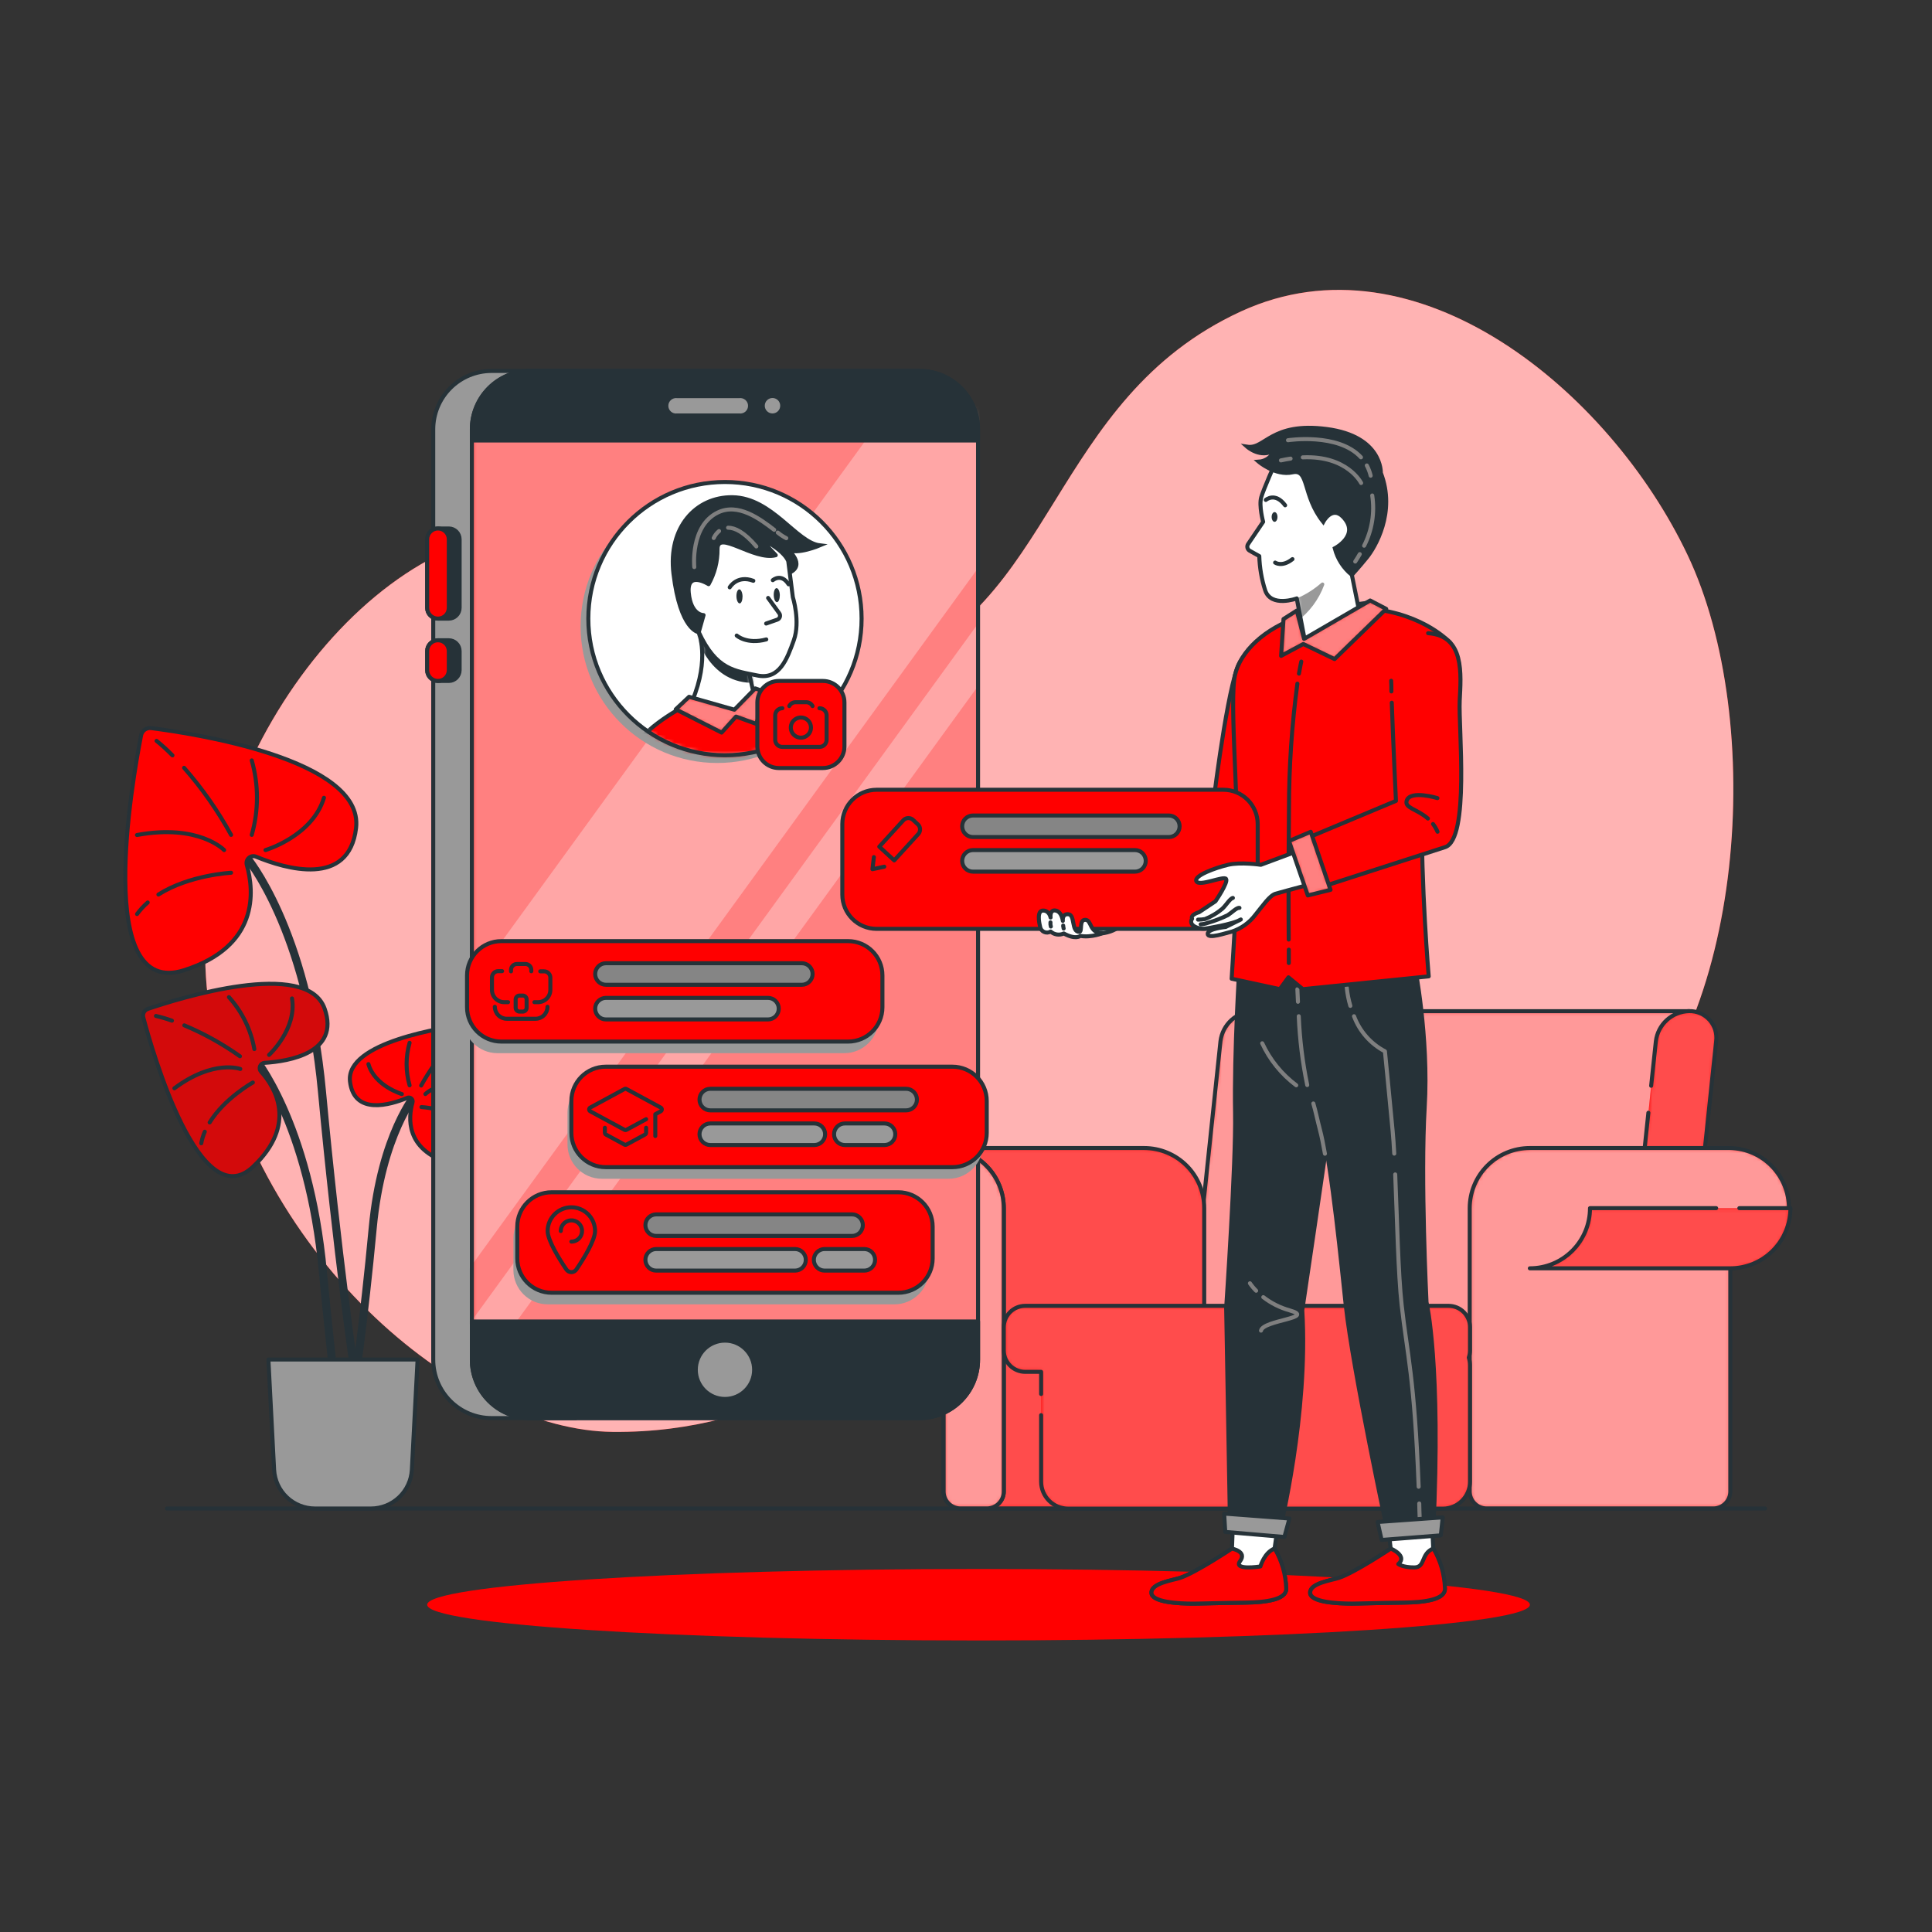 <svg width="480" height="480" viewBox="0 0 480 480" fill="none" xmlns="http://www.w3.org/2000/svg">
<rect x="0" y="0" width="480" height="480" fill="#333333" stroke="none"/>
<path d="M219.408 166.08C190.032 176.035 182.928 126.576 129.014 131.866C84.585 136.176 42.768 200.765 52.368 252.48C63.888 314.563 116.294 355.402 152.208 355.747C192.528 356.15 215.117 334.627 252.691 321.533C296.208 306.346 363.369 315.907 399.245 284.957C433.805 255.149 438.816 179.04 419.28 137.904C399.888 97.066 351.888 57.389 308.371 77.347C260.678 99.235 262.291 151.488 219.408 166.08Z" fill="#FF0000"/>
<path opacity="0.7" d="M219.408 166.08C190.032 176.035 182.928 126.576 129.014 131.866C84.585 136.176 42.768 200.765 52.368 252.48C63.888 314.563 116.294 355.402 152.208 355.747C192.528 356.15 215.117 334.627 252.691 321.533C296.208 306.346 363.369 315.907 399.245 284.957C433.805 255.149 438.816 179.04 419.28 137.904C399.888 97.066 351.888 57.389 308.371 77.347C260.678 99.235 262.291 151.488 219.408 166.08Z" fill="white"/>
<path d="M41.491 374.784H438.509" stroke="#263238" stroke-linecap="round" stroke-linejoin="round"/>
<path d="M243.11 407.568C318.764 407.568 380.093 403.592 380.093 398.688C380.093 393.784 318.764 389.808 243.11 389.808C167.457 389.808 106.128 393.784 106.128 398.688C106.128 403.592 167.457 407.568 243.11 407.568Z" fill="#FF0000"/>
<path d="M61.228 212.966C61.228 212.966 76.195 230.496 79.987 271.133C83.779 311.77 88.156 341.405 88.156 341.405" stroke="#263238" stroke-width="2" stroke-linecap="round" stroke-linejoin="round"/>
<path d="M37.536 180.893C36.974 180.824 36.407 180.969 35.947 181.3C35.488 181.631 35.171 182.123 35.059 182.678C32.842 193.958 23.251 248.198 45.734 241.046C64.387 235.114 63.168 221.462 61.315 214.867C61.229 214.559 61.231 214.234 61.321 213.927C61.412 213.621 61.587 213.346 61.827 213.134C62.066 212.923 62.361 212.783 62.676 212.731C62.991 212.68 63.315 212.718 63.609 212.842C70.886 215.846 86.717 220.579 88.464 205.718C90.48 188.602 47.549 182.16 37.536 180.893Z" fill="#FF0000" stroke="#263238" stroke-linecap="round" stroke-linejoin="round"/>
<path d="M45.734 190.762C50.222 195.874 54.137 201.463 57.408 207.427" stroke="#263238" stroke-linecap="round" stroke-linejoin="round"/>
<path d="M38.899 184.07C40.284 185.191 41.602 186.393 42.844 187.67" stroke="#263238" stroke-linecap="round" stroke-linejoin="round"/>
<path d="M55.68 211.2C55.68 211.2 49.411 204.614 34.032 207.456" stroke="#263238" stroke-linecap="round" stroke-linejoin="round"/>
<path d="M62.544 188.918C64.277 194.966 64.277 201.379 62.544 207.427" stroke="#263238" stroke-linecap="round" stroke-linejoin="round"/>
<path d="M36.701 224.218C35.713 225.075 34.824 226.041 34.051 227.098" stroke="#263238" stroke-linecap="round" stroke-linejoin="round"/>
<path d="M57.408 216.835C57.408 216.835 47.04 217.363 39.36 222.24" stroke="#263238" stroke-linecap="round" stroke-linejoin="round"/>
<path d="M65.961 211.2C65.961 211.2 77.635 207.744 80.486 198.202" stroke="#263238" stroke-linecap="round" stroke-linejoin="round"/>
<path d="M103.325 271.814C103.325 271.814 94.771 281.837 92.602 305.078C90.432 328.32 87.926 345.274 87.926 345.274" stroke="#263238" stroke-width="2" stroke-linecap="round" stroke-linejoin="round"/>
<path d="M116.073 254.496C116.396 254.456 116.722 254.539 116.986 254.73C117.25 254.921 117.431 255.204 117.494 255.523C118.761 261.965 124.214 292.963 111.389 288.902C100.723 285.504 101.424 277.699 102.48 273.926C102.536 273.749 102.539 273.56 102.489 273.381C102.44 273.202 102.339 273.041 102.2 272.918C102.061 272.795 101.889 272.715 101.705 272.688C101.521 272.661 101.334 272.687 101.165 272.765C97.008 274.493 87.955 277.19 86.957 268.694C85.805 258.902 110.4 255.226 116.073 254.496Z" fill="#FF0000" stroke="#263238" stroke-linecap="round" stroke-linejoin="round"/>
<path d="M111.36 260.16C108.781 263.084 106.527 266.281 104.64 269.693" stroke="#263238" stroke-linecap="round" stroke-linejoin="round"/>
<path d="M115.306 256.32C114.508 256.96 113.752 257.65 113.04 258.384" stroke="#263238" stroke-linecap="round" stroke-linejoin="round"/>
<path d="M105.687 271.814C105.687 271.814 109.277 268.042 118.071 269.674" stroke="#263238" stroke-linecap="round" stroke-linejoin="round"/>
<path d="M101.76 259.085C100.773 262.536 100.773 266.194 101.76 269.645" stroke="#263238" stroke-linecap="round" stroke-linejoin="round"/>
<path d="M116.554 279.274C117.12 279.761 117.629 280.312 118.071 280.915" stroke="#263238" stroke-linecap="round" stroke-linejoin="round"/>
<path d="M104.707 275.05C104.707 275.05 110.621 275.357 115.027 278.141" stroke="#263238" stroke-linecap="round" stroke-linejoin="round"/>
<path d="M99.84 271.814C99.84 271.814 93.12 269.837 91.536 264.374" stroke="#263238" stroke-linecap="round" stroke-linejoin="round"/>
<path d="M62.956 262.474C62.956 262.474 76.761 278.65 80.237 316.157C81.379 328.022 82.56 338.88 83.606 348.154" stroke="#263238" stroke-width="2" stroke-linecap="round" stroke-linejoin="round"/>
<path d="M36.72 250.666C36.304 250.809 35.956 251.104 35.748 251.492C35.54 251.88 35.486 252.332 35.597 252.758C37.891 261.398 49.699 302.458 62.928 289.814C73.92 279.312 68.41 270.211 64.848 266.246C64.684 266.062 64.574 265.835 64.533 265.592C64.491 265.348 64.519 265.098 64.613 264.869C64.707 264.641 64.864 264.443 65.065 264.3C65.266 264.156 65.504 264.072 65.751 264.058C71.847 263.674 84.499 261.571 80.659 250.618C76.253 237.994 44.16 248.141 36.72 250.666Z" fill="#FF0000" stroke="#263238" stroke-linecap="round" stroke-linejoin="round"/>
<path opacity="0.2" d="M36.72 250.666C36.304 250.809 35.956 251.104 35.748 251.492C35.54 251.88 35.486 252.332 35.597 252.758C37.891 261.398 49.699 302.458 62.928 289.814C73.92 279.312 68.41 270.211 64.848 266.246C64.684 266.062 64.574 265.835 64.533 265.592C64.491 265.348 64.519 265.098 64.613 264.869C64.707 264.641 64.864 264.443 65.065 264.3C65.266 264.156 65.504 264.072 65.751 264.058C71.847 263.674 84.499 261.571 80.659 250.618C76.253 237.994 44.16 248.141 36.72 250.666Z" fill="#263238"/>
<path d="M45.792 254.746C50.667 256.793 55.302 259.368 59.616 262.426" stroke="#263238" stroke-linecap="round" stroke-linejoin="round"/>
<path d="M38.746 252.413C40.093 252.722 41.42 253.113 42.72 253.584" stroke="#263238" stroke-linecap="round" stroke-linejoin="round"/>
<path d="M59.702 265.584C59.702 265.584 53.088 263.126 43.325 270.384" stroke="#263238" stroke-linecap="round" stroke-linejoin="round"/>
<path d="M56.88 247.738C60.151 251.362 62.336 255.833 63.187 260.64" stroke="#263238" stroke-linecap="round" stroke-linejoin="round"/>
<path d="M50.88 281.165C50.482 282.089 50.189 283.055 50.006 284.045" stroke="#263238" stroke-linecap="round" stroke-linejoin="round"/>
<path d="M62.822 268.944C62.822 268.944 55.795 272.842 52.089 278.87" stroke="#263238" stroke-linecap="round" stroke-linejoin="round"/>
<path d="M66.855 262.08C66.855 262.08 73.814 255.686 72.547 248.064" stroke="#263238" stroke-linecap="round" stroke-linejoin="round"/>
<path d="M92.16 374.784H78.259C75.661 374.783 73.161 373.788 71.272 372.003C69.384 370.218 68.249 367.778 68.102 365.184L66.682 337.766H103.747L102.326 365.184C102.177 367.779 101.041 370.219 99.151 372.004C97.261 373.789 94.76 374.783 92.16 374.784Z" fill="#999999" stroke="#263238" stroke-linecap="round" stroke-linejoin="round"/>
<path d="M295.382 333.322C295.651 330.72 302.947 261.322 303.226 258.691C303.472 256.661 304.443 254.788 305.96 253.416C307.476 252.044 309.437 251.265 311.482 251.222H419.654L410.237 340.8H302.064C301.112 340.819 300.166 340.633 299.293 340.252C298.419 339.872 297.638 339.308 297.004 338.597C296.369 337.887 295.895 337.047 295.616 336.137C295.336 335.226 295.256 334.266 295.382 333.322Z" fill="#FF0000"/>
<mask id="mask0_105_722" style="mask-type:luminance" maskUnits="userSpaceOnUse" x="295" y="251" width="125" height="90">
<path d="M295.382 333.322C295.651 330.72 302.947 261.322 303.226 258.691C303.472 256.661 304.443 254.788 305.96 253.416C307.476 252.044 309.437 251.265 311.482 251.222H419.654L410.237 340.8H302.064C301.112 340.819 300.166 340.633 299.293 340.252C298.419 339.872 297.638 339.308 297.004 338.597C296.369 337.887 295.895 337.047 295.616 336.137C295.336 335.226 295.256 334.266 295.382 333.322Z" fill="white"/>
</mask>
<g mask="url(#mask0_105_722)">
<path opacity="0.6" d="M295.382 333.322C295.651 330.72 302.947 261.322 303.226 258.691C303.472 256.661 304.443 254.788 305.96 253.416C307.476 252.044 309.437 251.265 311.482 251.222H419.654L410.237 340.8H302.064C301.112 340.819 300.166 340.633 299.293 340.252C298.419 339.872 297.638 339.308 297.004 338.597C296.369 337.887 295.895 337.047 295.616 336.137C295.336 335.226 295.256 334.266 295.382 333.322Z" fill="white"/>
</g>
<path d="M295.382 333.322C295.651 330.72 302.947 261.322 303.226 258.691C303.472 256.661 304.443 254.788 305.96 253.416C307.476 252.044 309.437 251.265 311.482 251.222H419.654L410.237 340.8H302.064C301.112 340.819 300.166 340.633 299.293 340.252C298.419 339.872 297.638 339.308 297.004 338.597C296.369 337.887 295.895 337.047 295.616 336.137C295.336 335.226 295.256 334.266 295.382 333.322Z" stroke="#263238" stroke-linecap="round" stroke-linejoin="round"/>
<path d="M410.227 269.76C410.88 263.558 411.331 259.296 411.398 258.682C411.645 256.651 412.616 254.778 414.132 253.407C415.649 252.035 417.61 251.256 419.654 251.213C420.609 251.188 421.558 251.37 422.435 251.748C423.312 252.125 424.098 252.688 424.736 253.398C425.375 254.108 425.852 254.948 426.135 255.86C426.418 256.772 426.499 257.735 426.374 258.682C426.038 261.898 418.867 330.096 418.531 333.312C418.284 335.343 417.314 337.217 415.798 338.591C414.281 339.964 412.32 340.745 410.275 340.79C409.32 340.814 408.371 340.63 407.494 340.252C406.616 339.874 405.831 339.31 405.193 338.599C404.554 337.888 404.077 337.048 403.794 336.135C403.512 335.222 403.43 334.259 403.555 333.312C403.747 331.517 407.27 297.984 409.536 276.461" fill="#FF0000"/>
<mask id="mask1_105_722" style="mask-type:luminance" maskUnits="userSpaceOnUse" x="403" y="251" width="24" height="90">
<path d="M410.227 269.76C410.88 263.558 411.331 259.296 411.398 258.682C411.645 256.651 412.616 254.778 414.132 253.407C415.649 252.035 417.61 251.256 419.654 251.213C420.609 251.188 421.558 251.37 422.435 251.748C423.312 252.125 424.098 252.688 424.736 253.398C425.375 254.108 425.852 254.948 426.135 255.86C426.418 256.772 426.499 257.735 426.374 258.682C426.038 261.898 418.867 330.096 418.531 333.312C418.284 335.343 417.314 337.217 415.798 338.591C414.281 339.964 412.32 340.745 410.275 340.79C409.32 340.814 408.371 340.63 407.494 340.252C406.616 339.874 405.831 339.31 405.193 338.599C404.554 337.888 404.077 337.048 403.794 336.135C403.512 335.222 403.43 334.259 403.555 333.312C403.747 331.517 407.27 297.984 409.536 276.461" fill="white"/>
</mask>
<g mask="url(#mask1_105_722)">
<path opacity="0.3" d="M411.398 258.691C411.645 256.661 412.616 254.788 414.132 253.416C415.649 252.044 417.61 251.265 419.654 251.222C420.609 251.197 421.558 251.38 422.435 251.757C423.312 252.134 424.098 252.697 424.736 253.407C425.375 254.117 425.852 254.957 426.135 255.87C426.418 256.782 426.499 257.744 426.374 258.691C426.038 261.907 418.867 330.106 418.531 333.322C418.284 335.353 417.314 337.227 415.798 338.6C414.281 339.974 412.32 340.755 410.275 340.8C409.32 340.823 408.371 340.64 407.494 340.261C406.616 339.883 405.831 339.319 405.193 338.609C404.554 337.898 404.077 337.057 403.794 336.145C403.512 335.232 403.43 334.269 403.555 333.322C403.824 330.72 411.12 261.302 411.398 258.691Z" fill="white"/>
</g>
<path d="M410.227 269.76C410.88 263.558 411.331 259.296 411.398 258.682C411.645 256.651 412.616 254.778 414.132 253.407C415.649 252.035 417.61 251.256 419.654 251.213C420.609 251.188 421.558 251.37 422.435 251.748C423.312 252.125 424.098 252.688 424.736 253.398C425.375 254.108 425.852 254.948 426.135 255.86C426.418 256.772 426.499 257.735 426.374 258.682C426.038 261.898 418.867 330.096 418.531 333.312C418.284 335.343 417.314 337.217 415.798 338.591C414.281 339.964 412.32 340.745 410.275 340.79C409.32 340.814 408.371 340.63 407.494 340.252C406.616 339.874 405.831 339.31 405.193 338.599C404.554 337.888 404.077 337.048 403.794 336.135C403.512 335.222 403.43 334.259 403.555 333.312C403.747 331.517 407.27 297.984 409.536 276.461" stroke="#263238" stroke-linecap="round" stroke-linejoin="round"/>
<path d="M380.083 285.226H429.888C433.785 285.324 437.49 286.942 440.211 289.733C442.933 292.525 444.456 296.269 444.456 300.168C444.456 304.067 442.933 307.811 440.211 310.602C437.49 313.394 433.785 315.012 429.888 315.11V370.56C429.888 371.675 429.445 372.745 428.656 373.533C427.868 374.322 426.798 374.765 425.683 374.765H369.341C368.227 374.762 367.16 374.318 366.374 373.53C365.587 372.742 365.146 371.674 365.146 370.56V300.163C365.146 296.202 366.719 292.402 369.521 289.601C372.322 286.799 376.121 285.226 380.083 285.226Z" fill="#FF0000"/>
<mask id="mask2_105_722" style="mask-type:luminance" maskUnits="userSpaceOnUse" x="365" y="285" width="80" height="90">
<path d="M380.083 285.226H429.888C433.785 285.324 437.49 286.942 440.211 289.733C442.933 292.525 444.456 296.269 444.456 300.168C444.456 304.067 442.933 307.811 440.211 310.602C437.49 313.394 433.785 315.012 429.888 315.11V370.56C429.888 371.675 429.445 372.745 428.656 373.533C427.868 374.322 426.798 374.765 425.683 374.765H369.341C368.227 374.762 367.16 374.318 366.374 373.53C365.587 372.742 365.146 371.674 365.146 370.56V300.163C365.146 296.202 366.719 292.402 369.521 289.601C372.322 286.799 376.121 285.226 380.083 285.226Z" fill="white"/>
</mask>
<g mask="url(#mask2_105_722)">
<path opacity="0.6" d="M380.083 285.226H429.888C433.785 285.324 437.49 286.942 440.211 289.733C442.933 292.525 444.456 296.269 444.456 300.168C444.456 304.067 442.933 307.811 440.211 310.602C437.49 313.394 433.785 315.012 429.888 315.11V370.56C429.888 371.675 429.445 372.745 428.656 373.533C427.868 374.322 426.798 374.765 425.683 374.765H369.341C368.227 374.762 367.16 374.318 366.374 373.53C365.587 372.742 365.146 371.674 365.146 370.56V300.163C365.146 296.202 366.719 292.402 369.521 289.601C372.322 286.799 376.121 285.226 380.083 285.226Z" fill="white"/>
</g>
<path d="M380.083 285.226H429.888C433.785 285.324 437.49 286.942 440.211 289.733C442.933 292.525 444.456 296.269 444.456 300.168C444.456 304.067 442.933 307.811 440.211 310.602C437.49 313.394 433.785 315.012 429.888 315.11V370.56C429.888 371.675 429.445 372.745 428.656 373.533C427.868 374.322 426.798 374.765 425.683 374.765H369.341C368.227 374.762 367.16 374.318 366.374 373.53C365.587 372.742 365.146 371.674 365.146 370.56V300.163C365.146 296.202 366.719 292.402 369.521 289.601C372.322 286.799 376.121 285.226 380.083 285.226Z" stroke="#263238" stroke-linecap="round" stroke-linejoin="round"/>
<path d="M284.246 285.226H234.441C230.544 285.324 226.84 286.942 224.118 289.733C221.396 292.525 219.873 296.269 219.873 300.168C219.873 304.067 221.396 307.811 224.118 310.602C226.84 313.394 230.544 315.012 234.441 315.11V370.56C234.441 371.675 234.884 372.745 235.673 373.533C236.462 374.322 237.531 374.765 238.646 374.765H294.989C296.102 374.762 297.169 374.318 297.956 373.53C298.742 372.742 299.184 371.674 299.184 370.56V300.163C299.184 296.202 297.61 292.402 294.809 289.601C292.007 286.799 288.208 285.226 284.246 285.226Z" fill="#FF0000"/>
<mask id="mask3_105_722" style="mask-type:luminance" maskUnits="userSpaceOnUse" x="219" y="285" width="81" height="90">
<path d="M284.246 285.226H234.441C230.544 285.324 226.84 286.942 224.118 289.733C221.396 292.525 219.873 296.269 219.873 300.168C219.873 304.067 221.396 307.811 224.118 310.602C226.84 313.394 230.544 315.012 234.441 315.11V370.56C234.441 371.675 234.884 372.745 235.673 373.533C236.462 374.322 237.531 374.765 238.646 374.765H294.989C296.102 374.762 297.169 374.318 297.956 373.53C298.742 372.742 299.184 371.674 299.184 370.56V300.163C299.184 296.202 297.61 292.402 294.809 289.601C292.007 286.799 288.208 285.226 284.246 285.226Z" fill="white"/>
</mask>
<g mask="url(#mask3_105_722)">
<path opacity="0.3" d="M284.246 285.226H234.441C230.544 285.324 226.84 286.942 224.118 289.733C221.396 292.525 219.873 296.269 219.873 300.168C219.873 304.067 221.396 307.811 224.118 310.602C226.84 313.394 230.544 315.012 234.441 315.11V370.56C234.441 371.675 234.884 372.745 235.673 373.533C236.462 374.322 237.531 374.765 238.646 374.765H294.989C296.102 374.762 297.169 374.318 297.956 373.53C298.742 372.742 299.184 371.674 299.184 370.56V300.163C299.184 296.202 297.61 292.402 294.809 289.601C292.007 286.799 288.208 285.226 284.246 285.226Z" fill="white"/>
</g>
<path d="M284.246 285.226H234.441C230.544 285.324 226.84 286.942 224.118 289.733C221.396 292.525 219.873 296.269 219.873 300.168C219.873 304.067 221.396 307.811 224.118 310.602C226.84 313.394 230.544 315.012 234.441 315.11V370.56C234.441 371.675 234.884 372.745 235.673 373.533C236.462 374.322 237.531 374.765 238.646 374.765H294.989C296.102 374.762 297.169 374.318 297.956 373.53C298.742 372.742 299.184 371.674 299.184 370.56V300.163C299.184 296.202 297.61 292.402 294.809 289.601C292.007 286.799 288.208 285.226 284.246 285.226Z" stroke="#263238" stroke-linecap="round" stroke-linejoin="round"/>
<path d="M234.441 285.226C230.544 285.324 226.84 286.942 224.118 289.733C221.396 292.525 219.873 296.269 219.873 300.168C219.873 304.067 221.396 307.811 224.118 310.602C226.84 313.394 230.544 315.012 234.441 315.11V370.56C234.441 371.675 234.884 372.745 235.673 373.533C236.462 374.322 237.531 374.765 238.646 374.765H245.184C246.299 374.765 247.369 374.322 248.157 373.533C248.946 372.745 249.389 371.675 249.389 370.56V300.163C249.386 296.201 247.81 292.401 245.007 289.6C242.204 286.799 238.404 285.226 234.441 285.226Z" fill="#FF0000" stroke="#263238" stroke-linecap="round" stroke-linejoin="round"/>
<path d="M234.441 285.226C230.544 285.324 226.84 286.942 224.118 289.733C221.396 292.525 219.873 296.269 219.873 300.168C219.873 304.067 221.396 307.811 224.118 310.602C226.84 313.394 230.544 315.012 234.441 315.11V370.56C234.441 371.675 234.884 372.745 235.673 373.533C236.462 374.322 237.531 374.765 238.646 374.765H245.184C246.299 374.765 247.369 374.322 248.157 373.533C248.946 372.745 249.389 371.675 249.389 370.56V300.163C249.386 296.201 247.81 292.401 245.007 289.6C242.204 286.799 238.404 285.226 234.441 285.226Z" fill="#FF0000"/>
<mask id="mask4_105_722" style="mask-type:luminance" maskUnits="userSpaceOnUse" x="219" y="285" width="31" height="90">
<path d="M234.441 285.226C230.544 285.324 226.84 286.942 224.118 289.733C221.396 292.525 219.873 296.269 219.873 300.168C219.873 304.067 221.396 307.811 224.118 310.602C226.84 313.394 230.544 315.012 234.441 315.11V370.56C234.441 371.675 234.884 372.745 235.673 373.533C236.462 374.322 237.531 374.765 238.646 374.765H245.184C246.299 374.765 247.369 374.322 248.157 373.533C248.946 372.745 249.389 371.675 249.389 370.56V300.163C249.386 296.201 247.81 292.401 245.007 289.6C242.204 286.799 238.404 285.226 234.441 285.226Z" fill="white"/>
</mask>
<g mask="url(#mask4_105_722)">
<path opacity="0.6" d="M234.441 285.226C230.544 285.324 226.84 286.942 224.118 289.733C221.396 292.525 219.873 296.269 219.873 300.168C219.873 304.067 221.396 307.811 224.118 310.602C226.84 313.394 230.544 315.012 234.441 315.11V370.56C234.441 371.675 234.884 372.745 235.673 373.533C236.462 374.322 237.531 374.765 238.646 374.765H245.184C246.299 374.765 247.369 374.322 248.157 373.533C248.946 372.745 249.389 371.675 249.389 370.56V300.163C249.386 296.201 247.81 292.401 245.007 289.6C242.204 286.799 238.404 285.226 234.441 285.226Z" fill="white"/>
</g>
<path d="M234.441 285.226C230.544 285.324 226.84 286.942 224.118 289.733C221.396 292.525 219.873 296.269 219.873 300.168C219.873 304.067 221.396 307.811 224.118 310.602C226.84 313.394 230.544 315.012 234.441 315.11V370.56C234.441 371.675 234.884 372.745 235.673 373.533C236.462 374.322 237.531 374.765 238.646 374.765H245.184C246.299 374.765 247.369 374.322 248.157 373.533C248.946 372.745 249.389 371.675 249.389 370.56V300.163C249.386 296.201 247.81 292.401 245.007 289.6C242.204 286.799 238.404 285.226 234.441 285.226Z" stroke="#263238" stroke-linecap="round" stroke-linejoin="round"/>
<path d="M258.662 351.59V368.093C258.662 369.875 259.37 371.584 260.631 372.845C261.891 374.105 263.6 374.813 265.382 374.813H358.502C360.285 374.813 361.994 374.105 363.254 372.845C364.514 371.584 365.222 369.875 365.222 368.093V339.293C365.224 338.612 365.12 337.935 364.915 337.286C365.116 336.716 365.219 336.115 365.222 335.51V329.75C365.222 329.052 365.085 328.36 364.817 327.715C364.55 327.07 364.158 326.484 363.665 325.99C363.171 325.496 362.584 325.104 361.939 324.837C361.294 324.57 360.602 324.432 359.904 324.432H254.697C253.289 324.435 251.938 324.996 250.943 325.993C249.948 326.99 249.389 328.342 249.389 329.75V335.51C249.389 336.919 249.948 338.271 250.943 339.268C251.938 340.265 253.289 340.826 254.697 340.829H258.662V346.339" fill="#FF0000"/>
<mask id="mask5_105_722" style="mask-type:luminance" maskUnits="userSpaceOnUse" x="249" y="324" width="117" height="51">
<path d="M258.662 351.59V368.093C258.662 369.875 259.37 371.584 260.631 372.845C261.891 374.105 263.6 374.813 265.382 374.813H358.502C360.285 374.813 361.994 374.105 363.254 372.845C364.514 371.584 365.222 369.875 365.222 368.093V339.293C365.224 338.612 365.12 337.935 364.915 337.286C365.116 336.716 365.219 336.115 365.222 335.51V329.75C365.222 329.052 365.085 328.36 364.817 327.715C364.55 327.07 364.158 326.484 363.665 325.99C363.171 325.496 362.584 325.104 361.939 324.837C361.294 324.57 360.602 324.432 359.904 324.432H254.697C253.289 324.435 251.938 324.996 250.943 325.993C249.948 326.99 249.389 328.342 249.389 329.75V335.51C249.389 336.919 249.948 338.271 250.943 339.268C251.938 340.265 253.289 340.826 254.697 340.829H258.662V346.339" fill="white"/>
</mask>
<g mask="url(#mask5_105_722)">
<path opacity="0.3" d="M365.145 329.674C365.145 328.263 364.585 326.91 363.588 325.913C362.59 324.916 361.238 324.355 359.827 324.355H254.697C253.289 324.358 251.938 324.919 250.943 325.916C249.948 326.913 249.389 328.265 249.389 329.674V335.434C249.389 336.842 249.948 338.194 250.943 339.191C251.938 340.188 253.289 340.749 254.697 340.752H258.662V368.045C258.662 369.827 259.37 371.536 260.631 372.797C261.891 374.057 263.6 374.765 265.382 374.765H358.502C360.285 374.765 361.994 374.057 363.254 372.797C364.514 371.536 365.222 369.827 365.222 368.045V339.245C365.224 338.564 365.12 337.887 364.915 337.238C365.116 336.668 365.219 336.067 365.222 335.462L365.145 329.674Z" fill="white"/>
</g>
<path d="M258.662 351.59V368.093C258.662 369.875 259.37 371.584 260.631 372.845C261.891 374.105 263.6 374.813 265.382 374.813H358.502C360.285 374.813 361.994 374.105 363.254 372.845C364.514 371.584 365.222 369.875 365.222 368.093V339.293C365.224 338.612 365.12 337.935 364.915 337.286C365.116 336.716 365.219 336.115 365.222 335.51V329.75C365.222 329.052 365.085 328.36 364.817 327.715C364.55 327.07 364.158 326.484 363.665 325.99C363.171 325.496 362.584 325.104 361.939 324.837C361.294 324.57 360.602 324.432 359.904 324.432H254.697C253.289 324.435 251.938 324.996 250.943 325.993C249.948 326.99 249.389 328.342 249.389 329.75V335.51C249.389 336.919 249.948 338.271 250.943 339.268C251.938 340.265 253.289 340.826 254.697 340.829H258.662V346.339" stroke="#263238" stroke-linecap="round" stroke-linejoin="round"/>
<path d="M432.134 300.163H444.825C444.825 304.126 443.252 307.926 440.451 310.729C437.65 313.532 433.85 315.108 429.888 315.11H380.083C384.047 315.11 387.849 313.536 390.652 310.732C393.455 307.929 395.03 304.127 395.03 300.163H426.374" fill="#FF0000"/>
<mask id="mask6_105_722" style="mask-type:luminance" maskUnits="userSpaceOnUse" x="380" y="300" width="65" height="16">
<path d="M432.134 300.163H444.825C444.825 304.126 443.252 307.926 440.451 310.729C437.65 313.532 433.85 315.108 429.888 315.11H380.083C384.047 315.11 387.849 313.536 390.652 310.732C393.455 307.929 395.03 304.127 395.03 300.163H426.374" fill="white"/>
</mask>
<g mask="url(#mask6_105_722)">
<g opacity="0.3">
<path d="M395.03 300.163H444.825C444.825 304.126 443.252 307.926 440.451 310.729C437.65 313.532 433.85 315.108 429.888 315.11H380.083C384.047 315.11 387.849 313.536 390.652 310.732C393.455 307.929 395.03 304.127 395.03 300.163Z" fill="white"/>
</g>
</g>
<path d="M432.134 300.163H444.825C444.825 304.126 443.252 307.926 440.451 310.729C437.65 313.532 433.85 315.108 429.888 315.11H380.083C384.047 315.11 387.849 313.536 390.652 310.732C393.455 307.929 395.03 304.127 395.03 300.163H426.374" stroke="#263238" stroke-linecap="round" stroke-linejoin="round"/>
<path d="M143.04 92.16H122.141C118.294 92.16 114.604 93.688 111.884 96.409C109.164 99.129 107.635 102.818 107.635 106.666V337.814C107.635 341.662 109.164 345.351 111.884 348.071C114.604 350.792 118.294 352.32 122.141 352.32H143.04V92.16Z" fill="#999999" stroke="#263238" stroke-linecap="round" stroke-linejoin="round"/>
<path d="M111.504 131.299H108.816C107.331 131.299 106.128 132.503 106.128 133.987V151.008C106.128 152.493 107.331 153.696 108.816 153.696H111.504C112.988 153.696 114.192 152.493 114.192 151.008V133.987C114.192 132.503 112.988 131.299 111.504 131.299Z" fill="#263238" stroke="#263238" stroke-linecap="round" stroke-linejoin="round"/>
<path d="M111.504 133.987C111.504 133.274 111.221 132.591 110.717 132.087C110.213 131.582 109.529 131.299 108.816 131.299C108.103 131.299 107.419 131.582 106.915 132.087C106.411 132.591 106.128 133.274 106.128 133.987V151.008C106.128 151.721 106.411 152.405 106.915 152.909C107.419 153.413 108.103 153.696 108.816 153.696C109.529 153.696 110.213 153.413 110.717 152.909C111.221 152.405 111.504 151.721 111.504 151.008V133.987Z" fill="#FF0000" stroke="#263238" stroke-linecap="round" stroke-linejoin="round"/>
<path d="M111.504 159.072H108.816C107.331 159.072 106.128 160.275 106.128 161.76V166.493C106.128 167.977 107.331 169.181 108.816 169.181H111.504C112.988 169.181 114.192 167.977 114.192 166.493V161.76C114.192 160.275 112.988 159.072 111.504 159.072Z" fill="#263238" stroke="#263238" stroke-linecap="round" stroke-linejoin="round"/>
<path d="M111.504 161.76C111.504 161.047 111.221 160.363 110.717 159.859C110.213 159.355 109.529 159.072 108.816 159.072C108.103 159.072 107.419 159.355 106.915 159.859C106.411 160.363 106.128 161.047 106.128 161.76V166.493C106.128 167.206 106.411 167.889 106.915 168.394C107.419 168.898 108.103 169.181 108.816 169.181C109.529 169.181 110.213 168.898 110.717 168.394C111.221 167.889 111.504 167.206 111.504 166.493V161.76Z" fill="#FF0000" stroke="#263238" stroke-linecap="round" stroke-linejoin="round"/>
<path d="M228.49 92.16H131.741C123.73 92.16 117.235 98.654 117.235 106.666V337.814C117.235 345.826 123.73 352.32 131.741 352.32H228.49C236.501 352.32 242.995 345.826 242.995 337.814V106.666C242.995 98.654 236.501 92.16 228.49 92.16Z" fill="#FF0000"/>
<mask id="mask7_105_722" style="mask-type:luminance" maskUnits="userSpaceOnUse" x="117" y="92" width="126" height="261">
<path d="M228.49 92.16H131.741C123.73 92.16 117.235 98.654 117.235 106.666V337.814C117.235 345.826 123.73 352.32 131.741 352.32H228.49C236.501 352.32 242.995 345.826 242.995 337.814V106.666C242.995 98.654 236.501 92.16 228.49 92.16Z" fill="white"/>
</mask>
<g mask="url(#mask7_105_722)">
<path opacity="0.5" d="M228.49 92.16H131.741C123.73 92.16 117.235 98.654 117.235 106.666V337.814C117.235 345.826 123.73 352.32 131.741 352.32H228.49C236.501 352.32 242.995 345.826 242.995 337.814V106.666C242.995 98.654 236.501 92.16 228.49 92.16Z" fill="white"/>
<path opacity="0.3" d="M99.389 338.88H48.403L221.309 100.8H272.295L99.389 338.88Z" fill="white"/>
<path opacity="0.3" d="M120.662 338.88H109.392L282.307 100.8H293.578L120.662 338.88Z" fill="white"/>
</g>
<path d="M228.49 92.16H131.741C123.73 92.16 117.235 98.654 117.235 106.666V337.814C117.235 345.826 123.73 352.32 131.741 352.32H228.49C236.501 352.32 242.995 345.826 242.995 337.814V106.666C242.995 98.654 236.501 92.16 228.49 92.16Z" stroke="#263238" stroke-linecap="round" stroke-linejoin="round"/>
<path d="M228.48 92.16H131.741C127.894 92.16 124.204 93.688 121.484 96.409C118.764 99.129 117.235 102.818 117.235 106.666V109.44H242.995V106.666C242.993 102.818 241.462 99.128 238.741 96.408C236.019 93.688 232.328 92.16 228.48 92.16Z" fill="#263238" stroke="#263238" stroke-linecap="round" stroke-linejoin="round"/>
<path d="M183.629 103.219C183.969 103.262 184.315 103.233 184.644 103.132C184.972 103.031 185.275 102.861 185.532 102.634C185.79 102.407 185.996 102.128 186.138 101.815C186.279 101.502 186.352 101.163 186.352 100.819C186.352 100.476 186.279 100.136 186.138 99.823C185.996 99.51 185.79 99.231 185.532 99.004C185.275 98.777 184.972 98.608 184.644 98.507C184.315 98.406 183.969 98.376 183.629 98.419H168.269C167.928 98.376 167.582 98.406 167.254 98.507C166.926 98.608 166.623 98.777 166.365 99.004C166.108 99.231 165.901 99.51 165.76 99.823C165.618 100.136 165.545 100.476 165.545 100.819C165.545 101.163 165.618 101.502 165.76 101.815C165.901 102.128 166.108 102.407 166.365 102.634C166.623 102.861 166.926 103.031 167.254 103.132C167.582 103.233 167.928 103.262 168.269 103.219H183.629Z" fill="#999999" stroke="#263238" stroke-linecap="round" stroke-linejoin="round"/>
<path d="M191.923 103.219C193.259 103.219 194.342 102.136 194.342 100.8C194.342 99.464 193.259 98.381 191.923 98.381C190.587 98.381 189.504 99.464 189.504 100.8C189.504 102.136 190.587 103.219 191.923 103.219Z" fill="#999999" stroke="#263238" stroke-linecap="round" stroke-linejoin="round"/>
<path d="M117.235 328.32V337.814C117.235 341.662 118.764 345.351 121.484 348.071C124.204 350.792 127.894 352.32 131.741 352.32H228.48C232.328 352.32 236.019 350.792 238.741 348.072C241.462 345.352 242.993 341.662 242.995 337.814V328.32H117.235Z" fill="#263238" stroke="#263238" stroke-linecap="round" stroke-linejoin="round"/>
<path d="M180.115 347.568C184.118 347.568 187.363 344.323 187.363 340.32C187.363 336.317 184.118 333.072 180.115 333.072C176.112 333.072 172.867 336.317 172.867 340.32C172.867 344.323 176.112 347.568 180.115 347.568Z" fill="#999999" stroke="#263238" stroke-linecap="round" stroke-linejoin="round"/>
<path d="M178.195 189.562C196.943 189.562 212.141 174.364 212.141 155.616C212.141 136.868 196.943 121.67 178.195 121.67C159.447 121.67 144.25 136.868 144.25 155.616C144.25 174.364 159.447 189.562 178.195 189.562Z" fill="#999999"/>
<path d="M180.115 187.642C198.863 187.642 214.061 172.444 214.061 153.696C214.061 134.948 198.863 119.75 180.115 119.75C161.367 119.75 146.169 134.948 146.169 153.696C146.169 172.444 161.367 187.642 180.115 187.642Z" fill="white"/>
<mask id="mask8_105_722" style="mask-type:luminance" maskUnits="userSpaceOnUse" x="146" y="119" width="69" height="69">
<path d="M180.115 187.642C198.863 187.642 214.061 172.444 214.061 153.696C214.061 134.948 198.863 119.75 180.115 119.75C161.367 119.75 146.169 134.948 146.169 153.696C146.169 172.444 161.367 187.642 180.115 187.642Z" fill="white"/>
</mask>
<g mask="url(#mask8_105_722)">
<path d="M158.16 192.202L157.593 187.728C156.902 182.304 169.929 175.507 169.929 175.507L182.861 177.475L189.773 172.618C203.577 175.498 201.59 178.262 201.917 182.102C202.099 184.214 202.483 186.576 202.483 186.576L158.16 192.202Z" fill="#FF0000" stroke="#263238" stroke-linecap="round" stroke-linejoin="round"/>
<path d="M173.558 157.056C173.558 157.056 176.438 163.546 171.984 174.134L182.841 177.197L187.229 172.195L184.646 160.618L173.558 157.056Z" fill="white"/>
<mask id="mask9_105_722" style="mask-type:luminance" maskUnits="userSpaceOnUse" x="171" y="157" width="17" height="21">
<path d="M173.558 157.056C173.558 157.056 176.438 163.546 171.984 174.134L182.841 177.197L187.229 172.195L184.646 160.618L173.558 157.056Z" fill="white"/>
</mask>
<g mask="url(#mask9_105_722)">
<path d="M173.098 158.112C173.098 158.112 176.314 170.054 187.498 169.632C198.682 169.21 176.717 155.712 176.717 155.712L174.01 155.52L173.098 158.112Z" fill="#263238"/>
</g>
<path d="M173.558 157.056C173.558 157.056 176.438 163.546 171.984 174.134L182.841 177.197L187.229 172.195L184.646 160.618L173.558 157.056Z" stroke="#263238" stroke-linecap="round" stroke-linejoin="round"/>
<path d="M173.558 157.056C173.558 157.056 169.017 156.595 167.318 142.512C165.936 131.088 172.867 123.398 182.006 123.533C191.798 123.686 197.856 134.813 203.693 135.494C203.693 135.494 197.933 137.952 195.705 136.502C195.705 136.502 200.275 140.342 196.157 142.262C192.038 144.182 173.558 157.056 173.558 157.056Z" fill="#263238" stroke="#263238" stroke-miterlimit="10"/>
<path d="M195.84 139.402L196.973 148.339C196.973 148.339 198.893 154.406 197.222 159.062C195.552 163.718 193.661 168.97 188.141 167.818C182.621 166.666 177.955 166.512 173.606 157.056L174.797 152.822C174.797 152.822 171.648 152.89 171.12 147.283C170.592 141.677 176.045 145.133 176.045 145.133C177.533 142.477 178.301 139.479 178.272 136.435C178.195 131.443 187.334 139.373 192.73 137.942L188.669 133.603C188.669 133.603 194.611 136.397 195.84 139.402Z" fill="white" stroke="#263238" stroke-linecap="round" stroke-linejoin="round"/>
<path d="M190.838 148.56L193.593 152.352C193.692 152.483 193.757 152.636 193.785 152.797C193.813 152.959 193.802 153.125 193.753 153.281C193.704 153.437 193.619 153.58 193.505 153.697C193.39 153.814 193.249 153.903 193.094 153.955L190.349 154.915" stroke="#263238" stroke-linecap="round" stroke-linejoin="round"/>
<path d="M183.034 157.901C183.034 157.901 185.549 160.176 190.378 158.861" stroke="#263238" stroke-linecap="round" stroke-linejoin="round"/>
<path d="M184.483 148.147C184.483 149.107 184.195 149.904 183.773 149.914C183.35 149.923 182.995 149.155 182.966 148.195C182.937 147.235 183.254 146.438 183.667 146.419C184.08 146.4 184.454 147.178 184.483 148.147Z" fill="#263238"/>
<path d="M193.747 147.84C193.747 148.8 193.459 149.597 193.037 149.606C192.614 149.616 192.259 148.848 192.23 147.888C192.202 146.928 192.509 146.131 192.931 146.122C193.354 146.112 193.718 146.88 193.747 147.84Z" fill="#263238"/>
<path d="M181.296 145.92C181.296 145.92 183.12 142.771 187.161 144.298" stroke="#263238" stroke-linecap="round" stroke-linejoin="round"/>
<path d="M192 144.144C192 144.144 194.083 142.301 195.926 145.171" stroke="#263238" stroke-linecap="round" stroke-linejoin="round"/>
<path d="M193.238 132.317C193.889 132.857 194.597 133.324 195.35 133.709" stroke="#7F7F7F" stroke-linecap="round" stroke-linejoin="round"/>
<path d="M172.492 140.89C172.492 140.89 171.456 130.704 178.31 127.344C183.379 124.858 188.784 128.899 192.345 131.635" stroke="#7F7F7F" stroke-linecap="round" stroke-linejoin="round"/>
<path d="M180.893 131.107C182.563 131.107 184.857 132.163 187.91 135.763" stroke="#7F7F7F" stroke-linecap="round" stroke-linejoin="round"/>
<path d="M177.321 133.67C177.625 133.001 178.078 132.409 178.646 131.942" stroke="#7F7F7F" stroke-linecap="round" stroke-linejoin="round"/>
<path d="M167.885 176.227L171.197 173.117L182.458 176.323L187.642 171.034L191.261 172.33L187.814 179.818L182.861 178.032L179.28 182.006L167.885 176.227Z" fill="#FF0000"/>
<mask id="mask10_105_722" style="mask-type:luminance" maskUnits="userSpaceOnUse" x="167" y="171" width="25" height="12">
<path d="M167.885 176.227L171.197 173.117L182.458 176.323L187.642 171.034L191.261 172.33L187.814 179.818L182.861 178.032L179.28 182.006L167.885 176.227Z" fill="white"/>
</mask>
<g mask="url(#mask10_105_722)">
<path opacity="0.5" d="M167.885 176.227L171.197 173.117L182.458 176.323L187.642 171.034L191.261 172.33L187.814 179.818L182.861 178.032L179.28 182.006L167.885 176.227Z" fill="white"/>
</g>
<path d="M167.885 176.227L171.197 173.117L182.458 176.323L187.642 171.034L191.261 172.33L187.814 179.818L182.861 178.032L179.28 182.006L167.885 176.227Z" stroke="#263238" stroke-linecap="round" stroke-linejoin="round"/>
</g>
<path d="M180.115 187.642C198.863 187.642 214.061 172.444 214.061 153.696C214.061 134.948 198.863 119.75 180.115 119.75C161.367 119.75 146.169 134.948 146.169 153.696C146.169 172.444 161.367 187.642 180.115 187.642Z" stroke="#263238" stroke-linecap="round" stroke-linejoin="round"/>
<path d="M204.442 169.181H193.517C190.558 169.181 188.16 171.579 188.16 174.538V185.462C188.16 188.421 190.558 190.819 193.517 190.819H204.442C207.4 190.819 209.799 188.421 209.799 185.462V174.538C209.799 171.579 207.4 169.181 204.442 169.181Z" fill="#FF0000" stroke="#263238" stroke-linecap="round" stroke-linejoin="round"/>
<path d="M201.878 175.421C201.726 175.13 201.497 174.886 201.216 174.717C200.935 174.548 200.613 174.459 200.285 174.461H197.683C197.355 174.459 197.032 174.548 196.751 174.717C196.47 174.886 196.241 175.13 196.089 175.421" stroke="#263238" stroke-linecap="round" stroke-linejoin="round"/>
<path d="M194.371 175.958C193.9 175.958 193.448 176.146 193.115 176.479C192.782 176.812 192.595 177.263 192.595 177.734V183.792C192.595 184.263 192.782 184.715 193.115 185.048C193.448 185.381 193.9 185.568 194.371 185.568H203.587C203.821 185.569 204.053 185.524 204.27 185.436C204.486 185.347 204.683 185.216 204.849 185.051C205.015 184.886 205.147 184.69 205.237 184.474C205.327 184.258 205.373 184.026 205.373 183.792V177.734C205.373 177.5 205.327 177.269 205.237 177.053C205.147 176.836 205.015 176.64 204.849 176.475C204.683 176.31 204.486 176.18 204.27 176.091C204.053 176.002 203.821 175.957 203.587 175.958" stroke="#263238" stroke-linecap="round" stroke-linejoin="round"/>
<path d="M198.979 178.262C198.483 178.262 197.998 178.41 197.586 178.685C197.174 178.961 196.853 179.353 196.663 179.811C196.474 180.27 196.425 180.774 196.522 181.26C196.62 181.747 196.86 182.193 197.211 182.543C197.562 182.893 198.01 183.131 198.496 183.227C198.983 183.322 199.487 183.271 199.945 183.08C200.402 182.889 200.793 182.566 201.067 182.153C201.341 181.74 201.487 181.254 201.485 180.758C201.486 180.429 201.422 180.104 201.297 179.799C201.171 179.495 200.986 179.219 200.753 178.987C200.52 178.755 200.243 178.571 199.939 178.447C199.634 178.323 199.308 178.26 198.979 178.262Z" stroke="#263238" stroke-linecap="round" stroke-linejoin="round"/>
<path d="M222.23 299.098H136.08C131.372 299.098 127.555 302.914 127.555 307.622V315.533C127.555 320.241 131.372 324.058 136.08 324.058H222.23C226.938 324.058 230.755 320.241 230.755 315.533V307.622C230.755 302.914 226.938 299.098 222.23 299.098Z" fill="#999999"/>
<path d="M223.19 296.218H137.04C132.332 296.218 128.515 300.034 128.515 304.742V312.653C128.515 317.361 132.332 321.178 137.04 321.178H223.19C227.898 321.178 231.715 317.361 231.715 312.653V304.742C231.715 300.034 227.898 296.218 223.19 296.218Z" fill="#FF0000" stroke="#263238" stroke-linecap="round" stroke-linejoin="round"/>
<path d="M139.325 305.846C139.323 305.323 139.476 304.812 139.765 304.376C140.055 303.941 140.467 303.601 140.95 303.4C141.433 303.199 141.964 303.146 142.477 303.247C142.99 303.349 143.462 303.6 143.831 303.97C144.201 304.34 144.453 304.811 144.554 305.324C144.656 305.837 144.603 306.369 144.402 306.852C144.201 307.334 143.861 307.747 143.425 308.036C142.99 308.325 142.478 308.479 141.955 308.477M141.955 299.952C140.392 299.952 138.892 300.573 137.787 301.678C136.682 302.784 136.061 304.283 136.061 305.846C136.061 308.141 138.941 312.816 140.707 315.389C140.844 315.595 141.029 315.764 141.247 315.881C141.465 315.997 141.708 316.059 141.955 316.059C142.202 316.059 142.445 315.997 142.663 315.881C142.881 315.764 143.066 315.595 143.203 315.389C144.96 312.816 147.84 308.16 147.84 305.846C147.84 304.285 147.22 302.787 146.117 301.682C145.013 300.577 143.517 299.955 141.955 299.952Z" stroke="#263238" stroke-linecap="round" stroke-linejoin="round"/>
<path d="M211.689 301.709H163.027C162.675 301.709 162.327 301.778 162.002 301.913C161.677 302.047 161.382 302.245 161.133 302.493C160.884 302.742 160.687 303.037 160.553 303.362C160.418 303.687 160.349 304.035 160.349 304.387C160.349 304.739 160.418 305.087 160.553 305.412C160.687 305.737 160.884 306.032 161.133 306.281C161.382 306.53 161.677 306.727 162.002 306.862C162.327 306.996 162.675 307.066 163.027 307.066H211.689C212.4 307.066 213.081 306.783 213.583 306.281C214.086 305.779 214.368 305.098 214.368 304.387C214.368 303.677 214.086 302.996 213.583 302.493C213.081 301.991 212.4 301.709 211.689 301.709Z" fill="#858585" stroke="#263238" stroke-linecap="round" stroke-linejoin="round"/>
<path d="M197.52 310.32H163.027C162.317 310.32 161.635 310.602 161.133 311.104C160.631 311.607 160.349 312.288 160.349 312.998C160.349 313.709 160.631 314.39 161.133 314.892C161.635 315.395 162.317 315.677 163.027 315.677H197.52C198.23 315.677 198.911 315.395 199.414 314.892C199.916 314.39 200.198 313.709 200.198 312.998C200.198 312.288 199.916 311.607 199.414 311.104C198.911 310.602 198.23 310.32 197.52 310.32Z" fill="#999999" stroke="#263238" stroke-linecap="round" stroke-linejoin="round"/>
<path d="M214.733 310.32H204.874C204.163 310.32 203.482 310.602 202.98 311.104C202.478 311.607 202.195 312.288 202.195 312.998C202.195 313.709 202.478 314.39 202.98 314.892C203.482 315.395 204.163 315.677 204.874 315.677H214.733C215.443 315.677 216.125 315.395 216.627 314.892C217.129 314.39 217.411 313.709 217.411 312.998C217.411 312.288 217.129 311.607 216.627 311.104C216.125 310.602 215.443 310.32 214.733 310.32Z" fill="#999999" stroke="#263238" stroke-linecap="round" stroke-linejoin="round"/>
<path d="M235.67 267.898H149.52C144.812 267.898 140.995 271.714 140.995 276.422V284.333C140.995 289.041 144.812 292.858 149.52 292.858H235.67C240.378 292.858 244.195 289.041 244.195 284.333V276.422C244.195 271.714 240.378 267.898 235.67 267.898Z" fill="#999999"/>
<path d="M236.63 265.018H150.48C145.772 265.018 141.955 268.834 141.955 273.542V281.453C141.955 286.161 145.772 289.978 150.48 289.978H236.63C241.338 289.978 245.155 286.161 245.155 281.453V273.542C245.155 268.834 241.338 265.018 236.63 265.018Z" fill="#FF0000" stroke="#263238" stroke-linecap="round" stroke-linejoin="round"/>
<path d="M150.278 280.186V281.424C150.279 281.519 150.305 281.611 150.354 281.693C150.403 281.774 150.473 281.84 150.557 281.885L155.146 284.371C155.222 284.414 155.308 284.437 155.395 284.437C155.483 284.437 155.569 284.414 155.645 284.371L160.243 281.885C160.327 281.84 160.396 281.774 160.445 281.693C160.494 281.611 160.521 281.519 160.522 281.424V280.186" stroke="#263238" stroke-linecap="round" stroke-linejoin="round"/>
<path d="M162.806 282.24V276.826L164.121 276.115C164.213 276.073 164.291 276.005 164.346 275.92C164.4 275.835 164.429 275.736 164.429 275.635C164.429 275.534 164.4 275.435 164.346 275.35C164.291 275.265 164.213 275.197 164.121 275.155L155.645 270.566C155.568 270.524 155.482 270.501 155.395 270.501C155.308 270.501 155.222 270.524 155.145 270.566L146.678 275.155C146.586 275.197 146.508 275.265 146.454 275.35C146.399 275.435 146.37 275.534 146.37 275.635C146.37 275.736 146.399 275.835 146.454 275.92C146.508 276.005 146.586 276.073 146.678 276.115L155.145 280.694C155.222 280.737 155.308 280.76 155.395 280.76C155.482 280.76 155.568 280.737 155.645 280.694L160.521 278.064" stroke="#263238" stroke-linecap="round" stroke-linejoin="round"/>
<path d="M225.129 270.509H176.467C175.757 270.509 175.075 270.791 174.573 271.293C174.071 271.796 173.789 272.477 173.789 273.187C173.789 273.898 174.071 274.579 174.573 275.081C175.075 275.583 175.757 275.866 176.467 275.866H225.129C225.84 275.866 226.521 275.583 227.023 275.081C227.526 274.579 227.808 273.898 227.808 273.187C227.808 272.477 227.526 271.796 227.023 271.293C226.521 270.791 225.84 270.509 225.129 270.509Z" fill="#858585" stroke="#263238" stroke-linecap="round" stroke-linejoin="round"/>
<path d="M202.32 279.12H176.467C175.757 279.12 175.075 279.402 174.573 279.904C174.071 280.407 173.789 281.088 173.789 281.798C173.789 282.509 174.071 283.19 174.573 283.692C175.075 284.195 175.757 284.477 176.467 284.477H202.32C203.03 284.477 203.711 284.195 204.214 283.692C204.716 283.19 204.998 282.509 204.998 281.798C204.998 281.088 204.716 280.407 204.214 279.904C203.711 279.402 203.03 279.12 202.32 279.12Z" fill="#999999" stroke="#263238" stroke-linecap="round" stroke-linejoin="round"/>
<path d="M219.753 279.12H209.894C209.184 279.12 208.503 279.402 208 279.904C207.498 280.407 207.216 281.088 207.216 281.798C207.216 282.509 207.498 283.19 208 283.692C208.503 284.195 209.184 284.477 209.894 284.477H219.753C220.464 284.477 221.145 284.195 221.647 283.692C222.15 283.19 222.432 282.509 222.432 281.798C222.432 281.088 222.15 280.407 221.647 279.904C221.145 279.402 220.464 279.12 219.753 279.12Z" fill="#999999" stroke="#263238" stroke-linecap="round" stroke-linejoin="round"/>
<path d="M209.75 236.698H123.6C118.892 236.698 115.075 240.514 115.075 245.222V253.133C115.075 257.841 118.892 261.658 123.6 261.658H209.75C214.459 261.658 218.275 257.841 218.275 253.133V245.222C218.275 240.514 214.459 236.698 209.75 236.698Z" fill="#999999"/>
<path d="M210.71 233.818H124.56C119.852 233.818 116.035 237.634 116.035 242.342V250.253C116.035 254.961 119.852 258.778 124.56 258.778H210.71C215.418 258.778 219.235 254.961 219.235 250.253V242.342C219.235 237.634 215.418 233.818 210.71 233.818Z" fill="#FF0000" stroke="#263238" stroke-linecap="round" stroke-linejoin="round"/>
<path d="M129.878 247.344H129.072C128.542 247.344 128.112 247.774 128.112 248.304V250.368C128.112 250.898 128.542 251.328 129.072 251.328H129.878C130.408 251.328 130.838 250.898 130.838 250.368V248.304C130.838 247.774 130.408 247.344 129.878 247.344Z" stroke="#263238" stroke-linecap="round" stroke-linejoin="round"/>
<path d="M122.938 250.128C122.938 250.92 123.252 251.679 123.812 252.239C124.372 252.799 125.131 253.114 125.923 253.114H133.037C133.829 253.114 134.588 252.799 135.148 252.239C135.708 251.679 136.022 250.92 136.022 250.128" stroke="#263238" stroke-linecap="round" stroke-linejoin="round"/>
<path d="M124.742 241.277H123.782C123.371 241.279 122.976 241.444 122.685 241.735C122.394 242.026 122.23 242.42 122.227 242.832V245.933C122.226 246.333 122.304 246.73 122.456 247.1C122.608 247.471 122.832 247.807 123.115 248.091C123.398 248.374 123.734 248.599 124.103 248.753C124.473 248.907 124.87 248.986 125.27 248.986H126.23M132.768 248.986H133.68C134.49 248.986 135.266 248.664 135.839 248.091C136.411 247.519 136.733 246.742 136.733 245.933V242.88C136.73 242.468 136.565 242.074 136.274 241.783C135.983 241.492 135.589 241.327 135.177 241.325H134.217M126.96 241.325V240.96C126.962 240.572 127.118 240.201 127.393 239.928C127.669 239.654 128.041 239.501 128.429 239.501H130.56C130.943 239.508 131.308 239.665 131.577 239.938C131.846 240.21 131.997 240.577 132 240.96V241.306" stroke="#263238" stroke-linecap="round" stroke-linejoin="round"/>
<path d="M199.209 239.309H150.547C149.837 239.309 149.155 239.591 148.653 240.093C148.151 240.596 147.869 241.277 147.869 241.987C147.869 242.698 148.151 243.379 148.653 243.881C149.155 244.383 149.837 244.666 150.547 244.666H199.209C199.92 244.666 200.601 244.383 201.103 243.881C201.606 243.379 201.888 242.698 201.888 241.987C201.888 241.277 201.606 240.596 201.103 240.093C200.601 239.591 199.92 239.309 199.209 239.309Z" fill="#858585" stroke="#263238" stroke-linecap="round" stroke-linejoin="round"/>
<path d="M190.8 247.92H150.547C149.837 247.92 149.155 248.202 148.653 248.704C148.151 249.207 147.869 249.888 147.869 250.598C147.869 251.309 148.151 251.99 148.653 252.492C149.155 252.995 149.837 253.277 150.547 253.277H190.8C191.51 253.277 192.191 252.995 192.694 252.492C193.196 251.99 193.478 251.309 193.478 250.598C193.478 249.888 193.196 249.207 192.694 248.704C192.191 248.202 191.51 247.92 190.8 247.92Z" fill="#999999" stroke="#263238" stroke-linecap="round" stroke-linejoin="round"/>
<path d="M306.384 376.819L306.077 384.749C306.077 384.749 297.111 390.73 293.194 392.026C291.274 392.659 286.061 393.331 286.061 395.702C286.061 398.074 292.781 398.419 296.419 398.419C298.339 398.419 303.216 398.237 309.264 398.17C314.717 398.112 319.546 397.363 319.546 394.752C319.443 391.219 318.453 387.769 316.666 384.72L317.808 376.819H306.384Z" fill="white" stroke="#263238" stroke-linecap="round" stroke-linejoin="round"/>
<path d="M307.459 239.501C307.459 239.501 306.067 261.197 306.355 276.595C306.576 288.922 304.138 324.922 304.138 324.922L305.098 379.306L318.47 380.266C318.47 380.266 325.622 351.197 324.048 325.546C324.048 325.546 329.366 289.699 330.96 278.179C330.96 278.179 341.731 264.086 341.299 239.261L307.459 239.501Z" fill="#263238"/>
<path d="M313.594 259.2C315.505 263.325 318.412 266.911 322.051 269.635" stroke="#7F7F7F" stroke-linecap="round" stroke-linejoin="round"/>
<path d="M286.08 395.693C286.08 398.064 292.8 398.419 296.438 398.419C298.358 398.419 303.235 398.237 309.283 398.17C314.736 398.112 319.565 397.363 319.565 394.752C319.463 391.219 318.472 387.769 316.685 384.72C314.112 385.68 313.142 389.184 313.142 389.184C313.142 389.184 306.307 390.259 308.102 387.85C309.898 385.44 306.058 384.749 306.058 384.749C306.058 384.749 297.091 390.73 293.174 392.026C291.293 392.64 286.08 393.331 286.08 395.693Z" fill="#FF0000" stroke="#263238" stroke-linecap="round" stroke-linejoin="round"/>
<path d="M304.138 376.042L304.406 380.602L319.104 381.859L320.362 377.27L304.138 376.042Z" fill="#999999" stroke="#263238" stroke-linecap="round" stroke-linejoin="round"/>
<path d="M313.862 322.272C315.798 323.772 318.004 324.883 320.361 325.546C327.187 327.466 313.805 327.946 313.296 330.586" stroke="#7F7F7F" stroke-linecap="round" stroke-linejoin="round"/>
<path d="M310.541 318.826C310.996 319.491 311.514 320.111 312.087 320.678" stroke="#7F7F7F" stroke-linecap="round" stroke-linejoin="round"/>
<path d="M281.482 217.632L273.696 222.989C272.457 222.018 270.931 221.485 269.357 221.472C267.024 221.587 264.749 222.816 263.184 222.989C261.389 223.171 256.042 222.173 256.042 223.834C256.042 226.272 265.181 225.37 265.469 226.512C265.757 227.654 259.402 229.267 259.402 229.267L258.624 230.774L271.277 231.974C271.277 231.974 276.864 232.57 279.504 228.787L289.584 223.027L283.517 215.933L281.482 217.632Z" fill="white" stroke="#263238" stroke-linecap="round" stroke-linejoin="round"/>
<path d="M307.335 166.08C304.311 174.922 301.162 201.821 301.162 201.821L279.36 217.546L286.08 225.946C286.08 225.946 307.757 215.098 311.213 212.429C314.669 209.76 318.759 181.258 320.9 175.565C323.04 169.872 321.764 163.824 316.282 161.568C310.8 159.312 308.16 163.718 307.335 166.08Z" fill="#FF0000" stroke="#263238" stroke-linecap="round" stroke-linejoin="round"/>
<path d="M277.315 216.595L281.789 212.803L290.794 225.091L285.831 228.096L277.315 216.595Z" fill="#FF0000"/>
<mask id="mask11_105_722" style="mask-type:luminance" maskUnits="userSpaceOnUse" x="277" y="212" width="14" height="17">
<path d="M277.315 216.595L281.789 212.803L290.794 225.091L285.831 228.096L277.315 216.595Z" fill="white"/>
</mask>
<g mask="url(#mask11_105_722)">
<path opacity="0.5" d="M277.315 216.595L281.789 212.803L290.794 225.091L285.831 228.096L277.315 216.595Z" fill="white"/>
</g>
<path d="M277.315 216.595L281.789 212.803L290.794 225.091L285.831 228.096L277.315 216.595Z" stroke="#263238" stroke-linecap="round" stroke-linejoin="round"/>
<path d="M321.84 152.198L340.378 149.683L325.383 159.302L322.647 159.744L321.84 152.198Z" fill="#FF0000" stroke="#263238" stroke-linecap="round" stroke-linejoin="round"/>
<path d="M322.176 148.675C322.176 148.675 315.735 151.066 314.304 146.582C313.434 143.857 312.95 141.023 312.864 138.163L310.493 136.838C310.351 136.761 310.227 136.654 310.129 136.526C310.03 136.397 309.96 136.25 309.922 136.092C309.884 135.935 309.879 135.772 309.908 135.612C309.937 135.453 309.999 135.302 310.09 135.168L313.824 129.648C313.824 129.648 312.739 125.654 313.344 123.562C313.949 121.469 316.839 114.979 316.839 114.979C316.839 114.979 330.951 104.064 338.17 115.699C345.389 127.334 335.866 142.829 335.866 142.829L338.17 154.224L324.538 160.944L322.176 148.675Z" fill="white"/>
<mask id="mask12_105_722" style="mask-type:luminance" maskUnits="userSpaceOnUse" x="309" y="110" width="32" height="51">
<path d="M322.176 148.675C322.176 148.675 315.735 151.066 314.304 146.582C313.434 143.857 312.95 141.023 312.864 138.163L310.493 136.838C310.351 136.761 310.227 136.654 310.129 136.526C310.03 136.397 309.96 136.25 309.922 136.092C309.884 135.935 309.879 135.772 309.908 135.612C309.937 135.453 309.999 135.302 310.09 135.168L313.824 129.648C313.824 129.648 312.739 125.654 313.344 123.562C313.949 121.469 316.839 114.979 316.839 114.979C316.839 114.979 330.951 104.064 338.17 115.699C345.389 127.334 335.866 142.829 335.866 142.829L338.17 154.224L324.538 160.944L322.176 148.675Z" fill="white"/>
</mask>
<g mask="url(#mask12_105_722)">
<path d="M322.176 148.675C324.401 147.724 326.461 146.428 328.282 144.835C328.355 144.769 328.449 144.729 328.547 144.723C328.645 144.716 328.743 144.742 328.825 144.797C328.907 144.852 328.968 144.933 328.998 145.027C329.028 145.121 329.026 145.223 328.992 145.315C327.661 148.954 325.291 152.121 322.176 154.426C316.1 158.899 322.176 148.675 322.176 148.675Z" fill="#999999"/>
</g>
<path d="M322.176 148.675C322.176 148.675 315.735 151.066 314.304 146.582C313.434 143.857 312.95 141.023 312.864 138.163L310.493 136.838C310.351 136.761 310.227 136.654 310.129 136.526C310.03 136.397 309.96 136.25 309.922 136.092C309.884 135.935 309.879 135.772 309.908 135.612C309.937 135.453 309.999 135.302 310.09 135.168L313.824 129.648C313.824 129.648 312.739 125.654 313.344 123.562C313.949 121.469 316.839 114.979 316.839 114.979C316.839 114.979 330.951 104.064 338.17 115.699C345.389 127.334 335.866 142.829 335.866 142.829L338.17 154.224L324.538 160.944L322.176 148.675Z" stroke="#263238" stroke-linecap="round" stroke-linejoin="round"/>
<path d="M314.486 124.205C314.486 124.205 316.79 122.179 319.286 125.539" stroke="#263238" stroke-linecap="round" stroke-linejoin="round"/>
<path d="M316.8 139.776C316.8 139.776 318.49 140.995 321.111 138.912" stroke="#263238" stroke-linecap="round" stroke-linejoin="round"/>
<path d="M317.386 128.438C317.386 129.11 317.059 129.648 316.666 129.648C316.272 129.648 315.936 129.11 315.936 128.438C315.936 127.766 316.262 127.229 316.666 127.229C317.069 127.229 317.386 127.776 317.386 128.438Z" fill="#263238"/>
<path d="M328.752 129.648C328.752 129.648 330.922 125.539 333.696 128.438C337.997 132.941 331.623 136.224 331.623 136.224C332.29 138.825 333.778 141.141 335.866 142.829C335.866 142.829 337.623 140.909 339.581 138.499C341.539 136.09 346.867 127.334 343.066 117.494C343.066 117.494 343.459 108.403 329.626 106.589C315.792 104.774 314.323 111.677 309.859 110.986C309.859 110.986 313.258 114.019 316.627 111.83C316.32 112.632 315.79 113.329 315.099 113.84C314.409 114.35 313.586 114.652 312.73 114.71C312.73 114.71 316.906 118.282 321.111 117.35C325.315 116.419 323.52 123.082 328.752 129.648Z" fill="#263238" stroke="#263238" stroke-miterlimit="10"/>
<path d="M339.581 115.642C340.006 116.446 340.328 117.301 340.541 118.186" stroke="#7F7F7F" stroke-linecap="round" stroke-linejoin="round"/>
<path d="M319.997 109.373C319.997 109.373 332.477 107.453 338.131 113.616" stroke="#7F7F7F" stroke-linecap="round" stroke-linejoin="round"/>
<path d="M320.64 113.942C319.872 114.048 319.075 114.202 318.24 114.384" stroke="#7F7F7F" stroke-linecap="round" stroke-linejoin="round"/>
<path d="M338.17 120C338.17 120 334.762 113.136 323.674 113.626" stroke="#7F7F7F" stroke-linecap="round" stroke-linejoin="round"/>
<path d="M337.833 137.674C337.488 138.278 337.113 138.893 336.701 139.517" stroke="#7F7F7F" stroke-linecap="round" stroke-linejoin="round"/>
<path d="M340.925 123.101C341.58 127.369 340.875 131.736 338.909 135.581" stroke="#7F7F7F" stroke-linecap="round" stroke-linejoin="round"/>
<path d="M344.842 378.739L345.504 384.749C345.504 384.749 336.538 390.73 332.621 392.026C330.701 392.659 325.479 393.331 325.479 395.702C325.479 398.074 332.199 398.419 335.847 398.419C337.767 398.419 342.634 398.237 348.682 398.17C354.144 398.112 358.963 397.363 358.963 394.752C358.861 391.219 357.871 387.769 356.083 384.72L355.728 377.27L344.842 378.739Z" fill="white" stroke="#263238" stroke-linecap="round" stroke-linejoin="round"/>
<path d="M351.36 389.424C348.48 389.424 347.405 388.579 347.405 388.579C349.805 386.544 345.543 384.739 345.543 384.739C345.543 384.739 336.576 390.72 332.659 392.016C330.739 392.65 325.517 393.322 325.517 395.683C325.517 398.045 332.237 398.41 335.885 398.41C337.805 398.41 342.672 398.227 348.72 398.16C354.183 398.102 359.002 397.354 359.002 394.742C358.9 391.21 357.909 387.759 356.122 384.71C352.887 386.026 354.24 389.424 351.36 389.424Z" fill="#FF0000" stroke="#263238" stroke-linecap="round" stroke-linejoin="round"/>
<path d="M322.186 239.626H351.946C351.946 239.626 355.517 257.434 354.461 275.146C353.405 292.858 354.912 323.462 354.912 323.462C354.912 323.462 358.579 339.062 356.602 380.246L344.352 381.206C344.352 381.206 335.626 340.522 333.878 324.566C332.842 315.043 330.413 290.006 327.984 280.714C325.44 271.152 323.05 267.533 322.186 239.626Z" fill="#263238"/>
<path d="M352.608 373.536C352.608 374.746 352.685 375.994 352.723 377.27" stroke="#7F7F7F" stroke-linecap="round" stroke-linejoin="round"/>
<path d="M346.637 291.782C347.098 302.688 347.376 316.483 348.24 324.259C349.594 336.384 351.427 342.24 352.464 369.379" stroke="#7F7F7F" stroke-linecap="round" stroke-linejoin="round"/>
<path d="M336.403 252.48C337.801 256.233 340.536 259.337 344.083 261.197C344.083 261.197 345.043 270.797 346.003 281.03C346.157 282.634 346.282 284.515 346.397 286.608" stroke="#7F7F7F" stroke-linecap="round" stroke-linejoin="round"/>
<path d="M334.599 245.366C334.754 246.905 335.052 248.425 335.491 249.907" stroke="#7F7F7F" stroke-linecap="round" stroke-linejoin="round"/>
<path d="M322.474 248.89C322.429 247.904 322.381 246.867 322.33 245.779" stroke="#7F7F7F" stroke-linecap="round" stroke-linejoin="round"/>
<path d="M324.778 269.578C323.613 263.945 322.91 258.227 322.675 252.48" stroke="#7F7F7F" stroke-linecap="round" stroke-linejoin="round"/>
<path d="M329.174 286.637C328.762 284.323 328.358 282.298 327.946 280.733C327.379 278.592 326.822 275.885 326.294 274.157" stroke="#7F7F7F" stroke-linecap="round" stroke-linejoin="round"/>
<path d="M342.259 378.134L343.258 382.598L357.965 381.456L358.445 376.982L342.259 378.134Z" fill="#999999" stroke="#263238" stroke-linecap="round" stroke-linejoin="round"/>
<path d="M353.28 200.448C353.587 180.979 360.317 159.686 360.317 159.686C360.317 159.686 353.923 152.554 340.598 151.267L325.747 160.157L322.627 159.744L321.379 153.744C312.864 157.056 307.325 162.95 306.624 168.931C305.568 177.85 308.227 204.72 307.267 222.038C306.691 232.358 306 243.158 306 243.158L317.962 245.75L320.112 242.813L323.683 245.75L354.96 242.573C354.96 242.573 352.992 219.917 353.28 200.448Z" fill="#FF0000" stroke="#263238" stroke-linecap="round" stroke-linejoin="round"/>
<path d="M322.186 151.699L323.99 158.726L340.406 149.194L344.4 151.277L331.575 163.747L323.799 160.003L318.288 162.95L318.883 153.792L322.186 151.699Z" fill="#FF0000"/>
<mask id="mask13_105_722" style="mask-type:luminance" maskUnits="userSpaceOnUse" x="318" y="149" width="27" height="15">
<path d="M322.186 151.699L323.99 158.726L340.406 149.194L344.4 151.277L331.575 163.747L323.799 160.003L318.288 162.95L318.883 153.792L322.186 151.699Z" fill="white"/>
</mask>
<g mask="url(#mask13_105_722)">
<path opacity="0.5" d="M322.186 151.699L323.99 158.726L340.406 149.194L344.4 151.277L331.575 163.747L323.799 160.003L318.288 162.95L318.883 153.792L322.186 151.699Z" fill="white"/>
</g>
<path d="M322.186 151.699L323.99 158.726L340.406 149.194L344.4 151.277L331.575 163.747L323.799 160.003L318.288 162.95L318.883 153.792L322.186 151.699Z" stroke="#263238" stroke-linecap="round" stroke-linejoin="round"/>
<path d="M320.199 235.939C320.199 238.138 320.199 239.261 320.199 239.261" stroke="#263238" stroke-linecap="round" stroke-linejoin="round"/>
<path d="M322.33 169.853C320.946 180.147 320.25 190.522 320.246 200.909C320.093 216.173 320.131 227.213 320.179 233.424" stroke="#263238" stroke-linecap="round" stroke-linejoin="round"/>
<path d="M323.299 164.371C323.299 164.371 323.069 165.331 322.723 167.357" stroke="#263238" stroke-linecap="round" stroke-linejoin="round"/>
<path d="M303.946 196.214H217.795C213.087 196.214 209.271 200.031 209.271 204.739V222.25C209.271 226.958 213.087 230.774 217.795 230.774H303.946C308.654 230.774 312.47 226.958 312.47 222.25V204.739C312.47 200.031 308.654 196.214 303.946 196.214Z" fill="#FF0000" stroke="#263238" stroke-linecap="round" stroke-linejoin="round"/>
<path d="M222.163 213.763L218.458 210.355L224.486 203.741C224.805 203.423 225.236 203.245 225.686 203.245C226.136 203.245 226.568 203.423 226.886 203.741L227.981 204.758C228.326 205.049 228.542 205.465 228.581 205.915C228.621 206.365 228.481 206.812 228.192 207.158L222.163 213.763Z" stroke="#263238" stroke-linecap="round" stroke-linejoin="round"/>
<path d="M219.696 215.328L216.758 215.952L217.114 212.947" stroke="#263238" stroke-linecap="round" stroke-linejoin="round"/>
<path d="M290.391 202.608H241.728C241.018 202.608 240.337 202.89 239.834 203.392C239.332 203.895 239.05 204.576 239.05 205.286C239.05 205.997 239.332 206.678 239.834 207.18C240.337 207.683 241.018 207.965 241.728 207.965H290.391C291.101 207.965 291.782 207.683 292.285 207.18C292.787 206.678 293.069 205.997 293.069 205.286C293.069 204.576 292.787 203.895 292.285 203.392C291.782 202.89 291.101 202.608 290.391 202.608Z" fill="#858585" stroke="#263238" stroke-linecap="round" stroke-linejoin="round"/>
<path d="M281.981 211.2H241.728C241.018 211.2 240.337 211.482 239.834 211.984C239.332 212.487 239.05 213.168 239.05 213.878C239.05 214.589 239.332 215.27 239.834 215.772C240.337 216.275 241.018 216.557 241.728 216.557H281.981C282.691 216.557 283.373 216.275 283.875 215.772C284.377 215.27 284.659 214.589 284.659 213.878C284.659 213.168 284.377 212.487 283.875 211.984C283.373 211.482 282.691 211.2 281.981 211.2Z" fill="#999999" stroke="#263238" stroke-linecap="round" stroke-linejoin="round"/>
<path d="M330.567 218.362C330.567 218.362 318.365 221.597 316.896 222.048C315.427 222.499 313.766 224.986 311.866 227.309C310.409 229.238 308.4 230.677 306.106 231.437C304.541 231.802 300.106 233.357 300.048 232.042C299.99 230.726 304.522 230.304 304.522 230.304L308.275 228.442C306.355 229.651 299.578 230.688 299.578 230.688C298.581 230.835 297.564 230.635 296.698 230.122C295.373 229.277 296.17 228.278 296.17 228.278C295.68 227.242 297.898 226.637 297.898 226.637L301.978 223.92C301.978 223.92 305.213 219.197 304.618 218.362C304.023 217.526 297.984 220.349 297.245 218.957C296.506 217.565 301.978 215.597 305.098 214.858C308.218 214.118 313.248 214.858 313.248 214.858L327.36 209.597L330.567 218.362Z" fill="white" stroke="#263238" stroke-linecap="round" stroke-linejoin="round"/>
<path d="M297.648 228.48C298.23 228.483 298.812 228.435 299.386 228.336C300.942 227.724 302.389 226.861 303.667 225.782C304.627 224.909 305.587 223.219 306.307 223.094" stroke="#263238" stroke-linecap="round" stroke-linejoin="round"/>
<path d="M298.301 229.642C298.911 229.612 299.513 229.489 300.086 229.277C301.798 228.787 303.462 228.144 305.059 227.357C306.019 226.742 307.267 225.437 307.939 225.562" stroke="#263238" stroke-linecap="round" stroke-linejoin="round"/>
<path d="M345.6 169.133C345.542 165.754 345.677 156.653 354.787 157.315C363.898 157.978 362.947 167.491 362.63 174.115C362.314 180.739 365.146 208.483 359.002 210.47L326.237 221.03L322.157 209.29L346.79 198.979C346.79 198.979 345.744 176.64 345.6 169.133Z" fill="#FF0000"/>
<path d="M356.035 204.72C356.479 205.315 356.853 205.959 357.149 206.64" stroke="#263238" stroke-linecap="round" stroke-linejoin="round"/>
<path d="M357.12 198.288C357.12 198.288 350.515 196.272 349.526 198.826C348.778 200.746 352.042 200.957 354.758 203.366" stroke="#263238" stroke-linecap="round" stroke-linejoin="round"/>
<path d="M345.687 171.782C345.687 170.774 345.687 169.862 345.629 169.133" stroke="#263238" stroke-linecap="round" stroke-linejoin="round"/>
<path d="M354.816 157.315C363.926 157.939 362.976 167.491 362.659 174.115C362.342 180.739 365.174 208.483 359.03 210.47L326.266 221.03L322.186 209.29L346.819 198.979C346.819 198.979 346.109 184.147 345.782 174.586" stroke="#263238" stroke-linecap="round" stroke-linejoin="round"/>
<path d="M320.247 208.944L325.642 206.659L330.567 221.078L324.922 222.47L320.247 208.944Z" fill="#FF0000"/>
<mask id="mask14_105_722" style="mask-type:luminance" maskUnits="userSpaceOnUse" x="320" y="206" width="11" height="17">
<path d="M320.247 208.944L325.642 206.659L330.567 221.078L324.922 222.47L320.247 208.944Z" fill="white"/>
</mask>
<g mask="url(#mask14_105_722)">
<path opacity="0.5" d="M320.247 208.944L325.642 206.659L330.567 221.078L324.922 222.47L320.247 208.944Z" fill="white"/>
</g>
<path d="M320.247 208.944L325.642 206.659L330.567 221.078L324.922 222.47L320.247 208.944Z" stroke="#263238" stroke-linecap="round" stroke-linejoin="round"/>
<path d="M258.394 230.15C258.134 229.133 257.597 226.224 259.162 226.224C260.726 226.224 261.014 227.952 261.014 227.952C261.014 227.952 260.746 225.926 262.282 226.224C263.818 226.522 264.058 228.797 264.058 228.797C264.058 228.797 263.798 226.954 265.469 227.146C267.139 227.338 266.141 231.533 268.138 231.514C268.982 231.514 268.003 228.518 269.635 228.528C271.267 228.538 270.595 231.754 273.658 231.754C274.618 231.754 270.893 233.04 268.416 232.512C268.416 232.512 267.264 233.558 264.298 231.917C263.767 232.166 263.174 232.254 262.593 232.169C262.013 232.083 261.47 231.829 261.034 231.437C260.784 231.591 260.5 231.679 260.207 231.694C259.915 231.708 259.623 231.649 259.359 231.52C259.096 231.392 258.869 231.199 258.7 230.96C258.532 230.72 258.426 230.442 258.394 230.15Z" fill="white" stroke="#263238" stroke-linecap="round" stroke-linejoin="round"/>
<path d="M260.986 229.162C260.949 229.507 260.982 229.856 261.082 230.189" stroke="#263238" stroke-linecap="round" stroke-linejoin="round"/>
<path d="M264.144 229.949C264.144 229.949 264.086 229.891 264.259 230.688" stroke="#263238" stroke-linecap="round" stroke-linejoin="round"/>
</svg>
